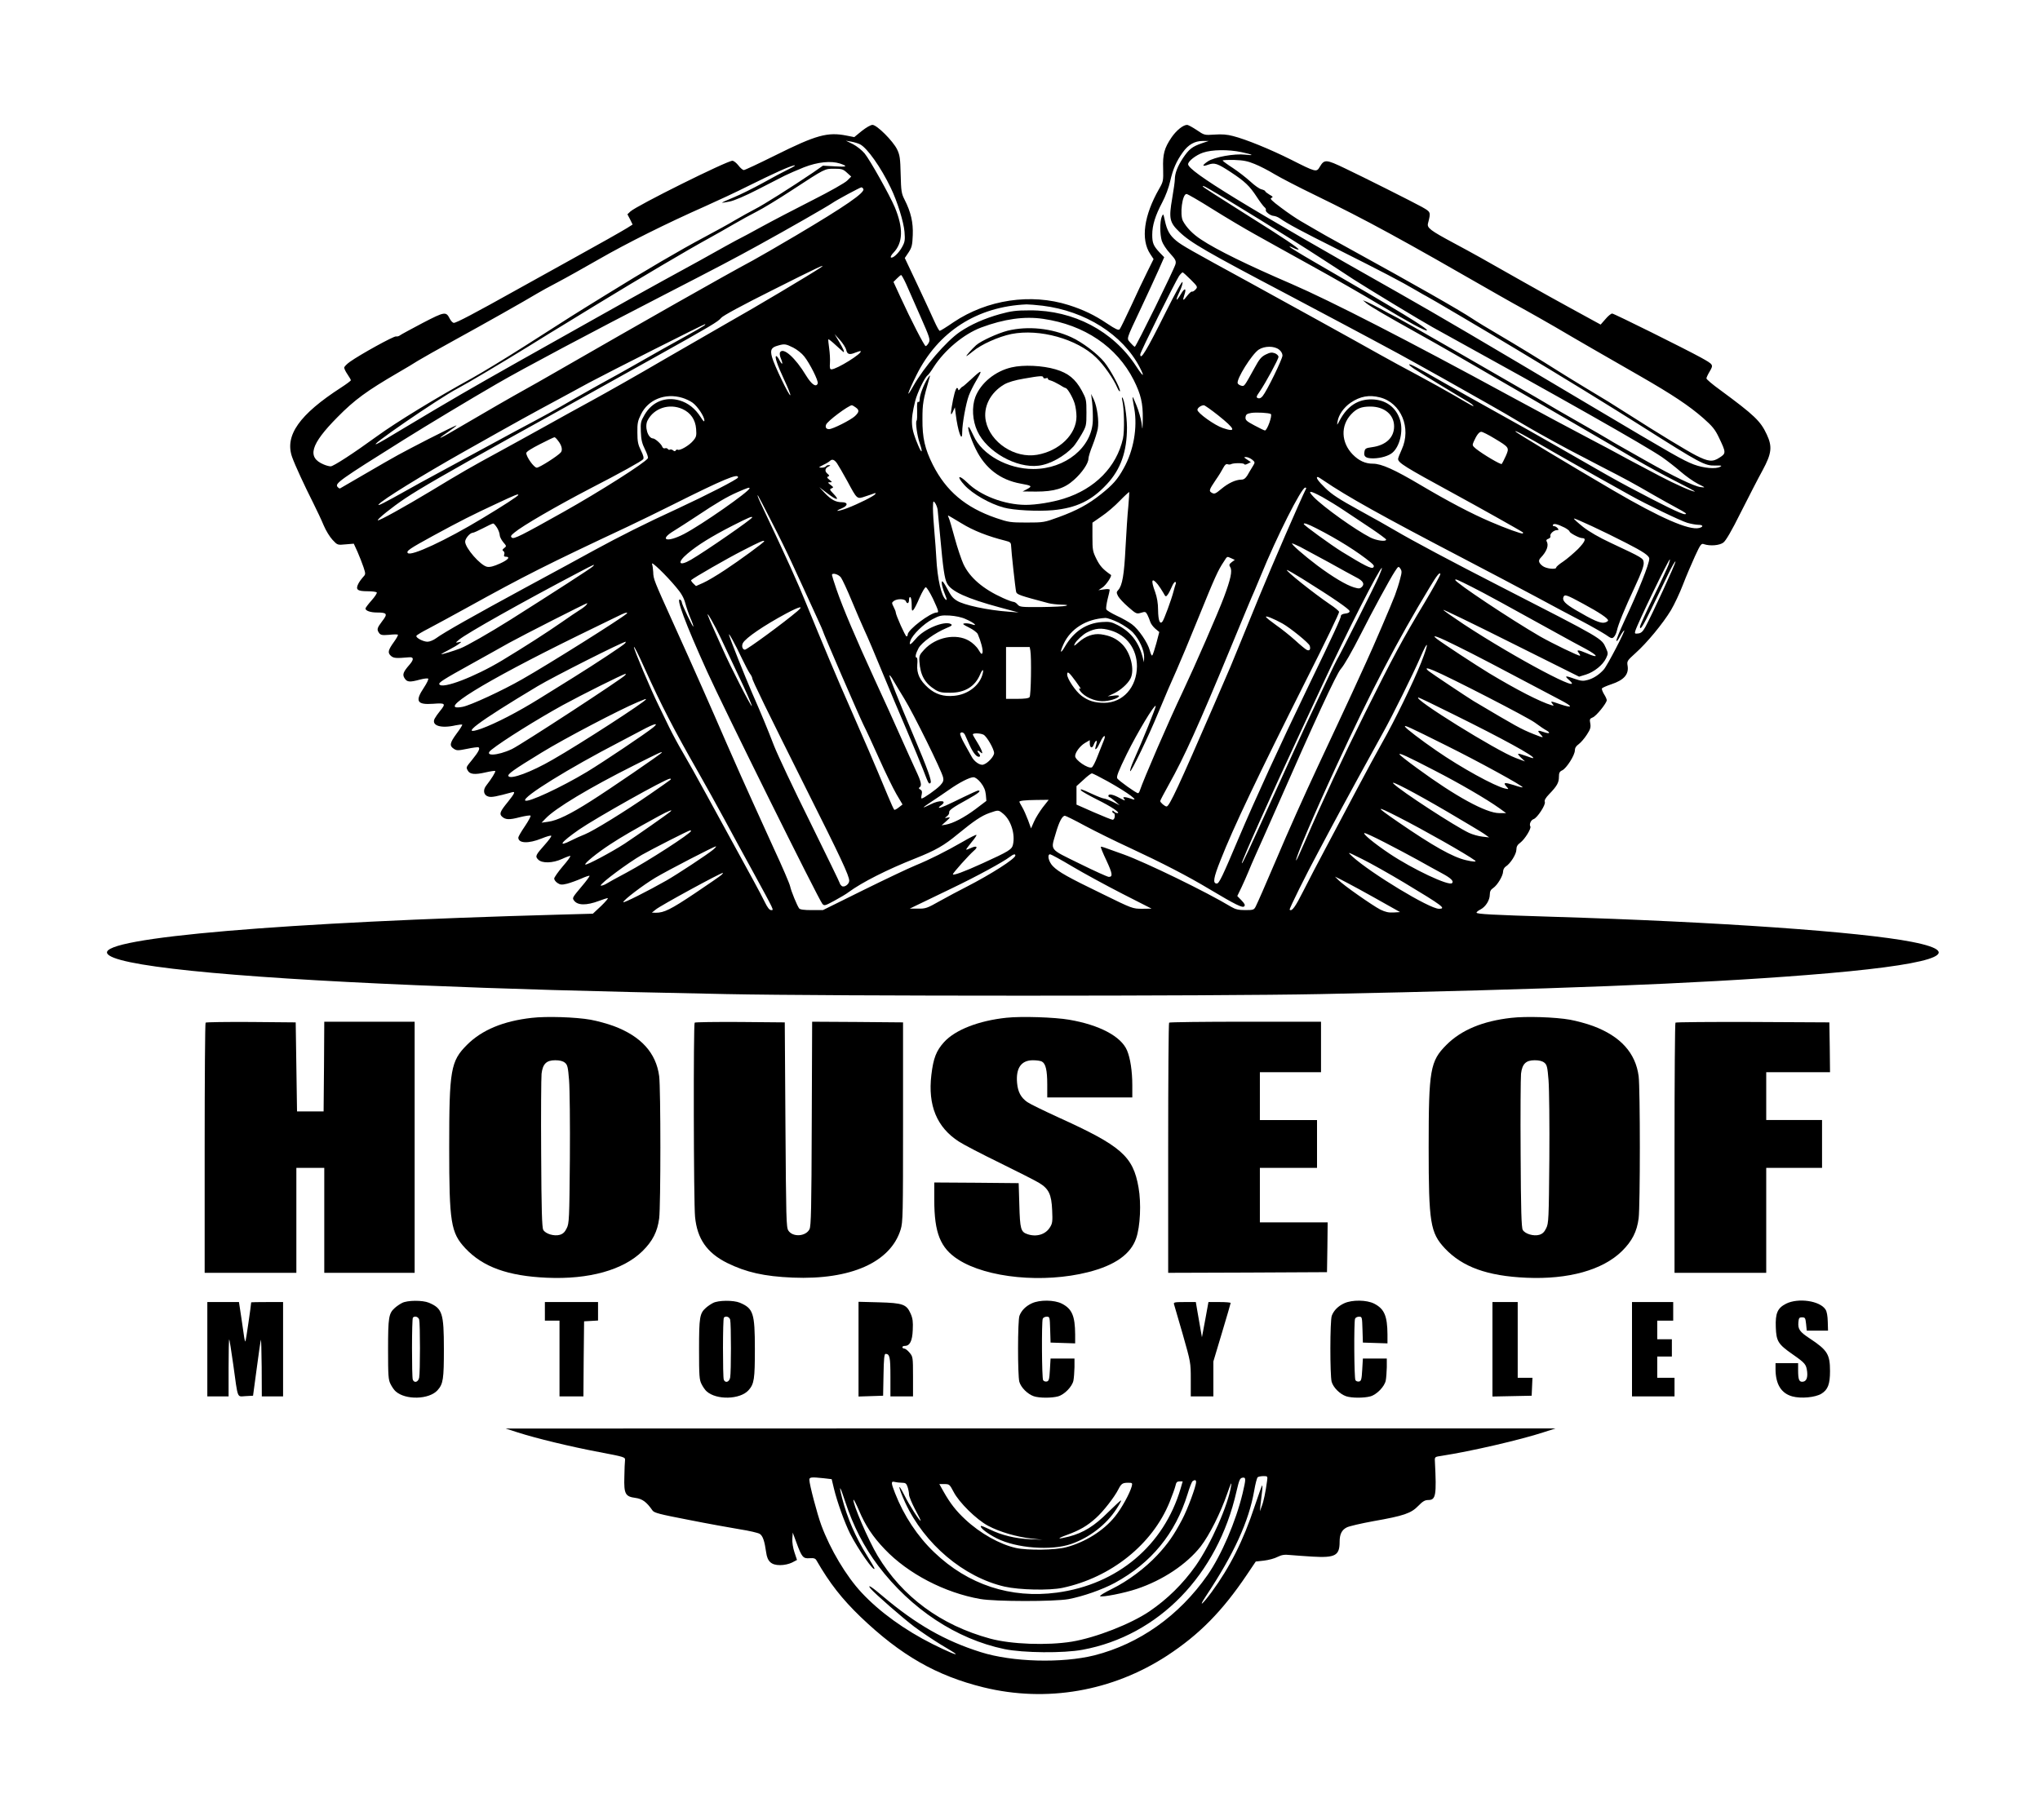 <?xml version="1.0" encoding="UTF-8" standalone="no"?>
<!DOCTYPE svg PUBLIC "-//W3C//DTD SVG 20010904//EN" "http://www.w3.org/TR/2001/REC-SVG-20010904/DTD/svg10.dtd">
<svg version="1.0" xmlns="http://www.w3.org/2000/svg" width="1535pt" height="1370pt" viewBox="0 0 1535 1370" preserveAspectRatio="xMidYMid meet">
<g transform="translate(0,1370) scale(0.1,-0.1)" fill="#000000" stroke="none">
<path d="M6484 12714 l-56 -46 -56 11 c-145 29 -229 6 -544 -151 -119 -59 -223 -108 -231 -108 -8 0 -27 16 -41 35 -15 19 -35 35 -45 35 -41 0 -721 -338 -768 -382 l-22 -21 20 -38 19 -39 -41 -26 c-44 -27 -210 -121 -424 -239 -71 -39 -251 -139 -400 -222 -331 -185 -461 -253 -480 -253 -8 0 -21 13 -30 30 -29 57 -37 56 -205 -31 -85 -45 -161 -86 -169 -92 -8 -7 -22 -11 -31 -9 -18 3 -268 -135 -347 -191 -24 -17 -43 -37 -43 -44 0 -8 11 -31 25 -51 14 -20 25 -40 25 -44 0 -4 -32 -28 -72 -54 -316 -204 -427 -362 -370 -524 23 -64 92 -213 161 -350 26 -52 61 -126 77 -165 16 -38 46 -87 66 -108 37 -40 38 -40 99 -34 l61 5 28 -61 c15 -34 35 -86 45 -115 17 -52 17 -54 -3 -75 -11 -12 -28 -35 -36 -51 -22 -44 -7 -56 70 -56 34 0 65 -4 69 -9 3 -6 -15 -33 -40 -61 -25 -28 -45 -55 -45 -60 0 -17 38 -30 87 -30 76 0 82 -10 39 -65 -40 -53 -42 -63 -23 -90 12 -15 23 -17 75 -13 33 4 63 4 66 1 3 -3 -10 -27 -28 -52 -46 -64 -51 -83 -25 -107 21 -18 36 -20 138 -11 35 3 36 -17 3 -55 -49 -56 -56 -76 -37 -104 18 -28 38 -30 115 -9 30 8 58 11 62 7 4 -4 -10 -34 -32 -67 -69 -103 -53 -131 70 -122 91 7 97 2 52 -53 -16 -19 -34 -45 -41 -58 -28 -53 46 -77 158 -51 24 5 46 7 49 5 2 -3 -16 -33 -42 -67 -52 -71 -56 -92 -21 -115 22 -14 30 -14 100 0 43 9 81 14 86 11 13 -8 -1 -35 -48 -93 -48 -59 -47 -56 -33 -82 15 -28 53 -32 131 -14 39 9 73 14 75 11 6 -5 -30 -62 -67 -109 -28 -35 -20 -75 18 -84 23 -6 59 1 176 33 27 8 20 -8 -31 -72 -59 -72 -66 -90 -46 -110 26 -25 55 -27 134 -6 41 10 78 16 82 12 4 -3 -15 -39 -42 -79 -28 -41 -50 -79 -50 -86 0 -44 76 -47 175 -7 39 16 71 25 73 20 2 -5 -20 -35 -48 -66 -71 -80 -75 -88 -50 -113 29 -29 109 -27 179 5 30 14 58 24 62 23 5 -2 -20 -37 -56 -78 -35 -41 -64 -83 -65 -92 0 -10 11 -25 25 -34 21 -14 32 -15 73 -5 26 7 73 24 105 38 31 14 60 24 63 21 2 -3 -25 -40 -61 -82 -67 -80 -70 -84 -57 -102 26 -39 93 -41 191 -4 28 11 57 20 64 20 6 0 -16 -26 -50 -59 l-62 -58 -253 -7 c-2080 -57 -3447 -173 -3402 -290 36 -93 875 -180 2324 -241 698 -29 1277 -46 2335 -67 786 -16 3685 -16 4470 0 1735 35 2830 78 3655 143 950 74 1236 164 796 250 -388 76 -1458 151 -2706 189 -452 14 -570 20 -570 31 0 5 14 16 30 24 39 20 70 70 70 112 0 24 7 37 25 49 32 21 75 93 75 125 0 13 9 30 20 37 35 22 80 93 80 127 0 23 8 37 30 53 34 26 84 107 75 122 -10 16 4 48 25 55 27 9 92 108 84 129 -5 12 5 30 33 59 59 61 73 87 73 129 0 31 5 41 25 50 32 15 95 114 95 150 0 18 9 33 29 47 16 12 43 43 61 71 27 41 31 56 26 85 -6 31 -4 36 18 45 26 9 106 108 106 130 0 7 -9 28 -21 46 -11 19 -18 38 -15 43 4 5 35 19 71 31 94 31 132 74 122 138 -6 36 -4 39 60 97 85 76 205 221 266 322 26 44 67 131 91 194 24 63 65 158 90 213 42 91 48 98 68 90 45 -15 115 -10 145 12 19 14 61 85 133 230 58 115 131 257 163 315 68 126 74 177 31 269 -47 101 -92 144 -351 335 -57 41 -103 80 -103 87 0 6 11 30 25 53 29 50 28 51 -65 103 -118 65 -655 332 -669 332 -9 0 -32 -19 -51 -42 l-36 -41 -55 30 c-30 16 -110 60 -179 98 -69 37 -224 124 -345 192 -322 183 -376 213 -525 293 -179 96 -204 115 -195 149 22 86 22 85 -47 124 -63 35 -439 224 -578 290 -142 68 -155 69 -189 12 -25 -43 -28 -42 -218 54 -156 78 -337 152 -435 177 -44 12 -86 15 -139 11 -76 -5 -77 -5 -134 34 -32 21 -64 39 -73 39 -29 0 -80 -41 -116 -93 -55 -81 -68 -127 -64 -237 2 -91 1 -97 -30 -151 -115 -201 -140 -381 -67 -491 l25 -38 -48 -97 c-27 -54 -82 -170 -122 -258 -41 -88 -79 -166 -85 -173 -9 -10 -29 -1 -95 43 -95 64 -179 104 -289 139 -285 90 -612 41 -866 -129 -52 -36 -99 -65 -104 -65 -5 0 -23 33 -41 73 -17 39 -75 163 -127 274 l-95 201 29 43 c24 37 28 54 31 129 4 95 -14 174 -62 268 -23 45 -26 64 -29 189 -3 122 -6 145 -27 189 -31 63 -152 184 -185 184 -14 0 -48 -20 -81 -46z m-13 -100 c54 -27 158 -174 232 -329 49 -101 97 -256 103 -330 5 -61 3 -76 -18 -114 -25 -46 -72 -90 -85 -78 -3 4 5 20 20 35 72 75 75 185 10 342 -39 92 -185 353 -227 405 -20 24 -59 55 -88 70 l-53 26 40 -7 c22 -4 52 -13 66 -20z m2573 8 c-74 -26 -97 -44 -143 -112 -41 -63 -61 -114 -61 -161 0 -15 -9 -79 -20 -143 -26 -150 -20 -180 54 -251 85 -82 205 -151 811 -470 165 -87 347 -184 405 -215 58 -31 159 -85 225 -120 66 -35 161 -86 210 -113 50 -27 115 -63 145 -80 61 -33 283 -158 516 -290 83 -47 198 -113 255 -148 95 -56 176 -102 359 -201 36 -19 151 -79 255 -133 181 -93 222 -115 395 -215 41 -24 116 -65 165 -92 71 -38 84 -48 62 -48 -25 0 -156 64 -422 205 -101 54 -183 100 -530 300 -132 76 -343 195 -470 265 -126 70 -304 170 -395 222 -193 111 -250 141 -257 135 -2 -3 15 -18 39 -34 39 -26 361 -222 409 -249 12 -7 26 -17 32 -24 16 -17 -5 -6 -141 74 -59 34 -181 102 -272 151 -91 48 -219 118 -285 155 -190 107 -728 404 -985 545 -445 243 -505 277 -548 312 -50 41 -71 78 -87 153 -12 54 -12 55 -24 27 -14 -37 -14 -129 1 -180 7 -22 34 -64 61 -93 42 -46 48 -58 42 -82 -9 -37 -297 -622 -306 -622 -4 0 -19 14 -33 30 -30 36 -36 15 79 260 48 102 107 230 131 284 l44 100 -34 35 c-47 50 -56 72 -56 134 0 71 23 145 75 243 25 47 50 114 60 160 20 89 46 150 96 219 41 57 89 84 149 84 l45 0 -51 -17z m297 -67 c89 -19 102 -28 28 -19 -80 9 -232 -18 -281 -51 -46 -31 -44 -42 5 -24 46 16 68 9 167 -56 108 -71 142 -104 196 -186 23 -36 50 -71 58 -78 9 -7 14 -17 11 -21 -7 -12 34 -44 59 -45 12 -1 33 -9 47 -19 57 -40 161 -96 429 -230 339 -170 488 -248 593 -310 43 -25 79 -46 81 -46 4 0 472 -276 666 -393 370 -222 708 -430 940 -577 461 -292 486 -306 569 -304 44 1 51 0 35 -9 -33 -19 -124 -11 -199 17 -83 32 -154 73 -765 436 -866 515 -1135 673 -1455 855 -1149 649 -1585 916 -1585 969 0 23 59 69 112 87 66 23 190 25 289 4z m99 -89 c36 -14 104 -49 150 -77 47 -28 182 -98 300 -155 404 -197 638 -325 1390 -757 58 -33 148 -84 200 -112 52 -29 151 -85 220 -125 69 -41 197 -115 285 -166 88 -50 248 -142 355 -204 247 -142 368 -223 475 -316 70 -62 90 -86 119 -147 54 -113 55 -119 5 -151 -52 -35 -85 -31 -179 17 -65 33 -292 171 -490 298 -149 95 -188 119 -340 210 -74 45 -166 101 -205 126 -126 80 -317 197 -455 278 -74 43 -161 96 -192 117 -96 64 -431 255 -933 531 -121 66 -238 132 -260 146 -22 13 -66 39 -98 57 -31 18 -98 63 -148 101 -70 52 -86 69 -73 73 15 6 13 10 -14 25 -18 11 -32 22 -32 26 0 4 -13 10 -28 14 -15 3 -53 30 -84 59 -32 29 -91 75 -132 102 -42 27 -76 52 -76 56 0 3 39 5 88 4 68 -2 101 -9 152 -30z m-3119 3 c62 -21 52 -27 -39 -21 l-90 5 -73 -51 c-164 -111 -376 -245 -440 -277 -37 -19 -103 -56 -146 -81 -43 -26 -148 -84 -233 -129 -179 -95 -444 -250 -744 -436 -230 -142 -256 -158 -616 -389 -135 -86 -309 -192 -388 -236 -280 -154 -570 -332 -715 -437 -176 -128 -328 -227 -349 -227 -10 0 -34 6 -52 14 -128 53 -100 151 103 356 130 132 221 198 456 335 55 32 123 72 150 90 28 17 151 87 275 155 219 120 529 295 620 350 25 15 95 54 155 85 61 32 200 110 310 173 210 121 515 273 800 399 94 42 240 110 325 153 194 96 306 147 345 155 17 3 0 -9 -40 -28 -38 -19 -126 -65 -195 -104 -69 -38 -167 -87 -218 -108 -51 -21 -91 -39 -90 -41 2 -1 28 3 58 9 32 6 119 43 210 90 85 44 178 91 205 105 28 14 93 42 145 63 103 40 203 50 271 28z m51 -68 l33 -30 -30 -30 c-16 -17 -133 -83 -260 -147 -126 -64 -299 -154 -383 -200 -84 -46 -154 -84 -156 -84 -2 0 -55 -29 -117 -63 -175 -98 -196 -110 -469 -259 -140 -77 -361 -200 -490 -273 -129 -73 -401 -226 -605 -340 -356 -201 -493 -280 -860 -500 -93 -57 -181 -108 -195 -114 -108 -51 461 341 603 415 69 36 336 195 537 319 96 60 213 132 260 160 47 29 157 96 245 150 329 201 698 419 850 502 50 27 133 75 185 105 53 31 132 74 175 96 44 22 161 93 260 158 257 168 250 164 322 164 55 0 67 -3 95 -29z m2720 -120 c136 -77 606 -367 849 -525 74 -48 184 -119 244 -159 117 -75 503 -309 595 -360 980 -540 1589 -885 1725 -977 39 -27 102 -76 140 -109 39 -34 97 -75 130 -92 60 -30 60 -30 20 -25 -50 7 -202 80 -410 198 -88 50 -180 102 -205 116 -25 14 -61 35 -80 47 -19 12 -120 70 -225 130 -104 59 -206 118 -225 130 -19 12 -141 83 -270 157 -129 74 -323 186 -430 248 -220 127 -472 270 -477 270 -1 0 -38 19 -80 43 -43 23 -91 48 -108 55 l-30 12 27 -23 c30 -24 137 -87 388 -227 166 -92 382 -217 680 -390 102 -59 327 -190 500 -290 173 -101 380 -221 460 -269 80 -47 214 -120 299 -163 85 -43 150 -78 144 -78 -22 0 -144 54 -266 118 -227 120 -291 154 -332 177 -22 12 -94 51 -160 85 -189 99 -391 208 -635 340 -768 418 -1347 715 -1640 842 -332 143 -565 257 -682 335 -63 41 -110 90 -137 140 -25 48 -5 203 27 203 8 0 96 -51 196 -114 99 -62 242 -147 316 -188 74 -42 268 -149 430 -239 162 -89 391 -221 508 -291 219 -132 350 -203 359 -195 12 12 -210 147 -850 517 -97 56 -180 107 -183 112 -4 5 8 2 26 -7 17 -9 36 -15 41 -13 11 4 -121 93 -366 246 -241 152 -355 225 -355 229 0 6 10 3 42 -16z m-2596 -3 c16 -26 -135 -130 -506 -350 -135 -80 -281 -164 -325 -188 -224 -120 -819 -458 -1495 -847 -85 -49 -182 -104 -215 -122 -87 -48 -320 -182 -481 -277 -165 -98 -208 -117 -107 -48 39 27 70 50 68 52 -2 2 -97 -44 -212 -103 -228 -118 -220 -113 -478 -263 -99 -58 -183 -106 -186 -108 -4 -2 -12 3 -19 11 -22 26 13 51 495 353 182 114 503 307 705 424 189 110 725 395 1252 666 419 216 524 271 713 375 231 127 517 291 558 319 31 22 209 118 219 118 4 0 10 -5 14 -12z m-321 -592 c-75 -50 -500 -304 -700 -416 -55 -31 -266 -153 -470 -271 -203 -119 -451 -259 -550 -313 -99 -54 -259 -142 -355 -196 -96 -54 -254 -140 -350 -193 -201 -109 -281 -155 -510 -294 -191 -115 -390 -226 -397 -219 -7 7 110 101 206 165 109 73 319 194 786 454 204 113 460 255 570 317 110 62 342 191 515 287 437 244 482 271 507 301 13 16 161 96 385 208 334 168 415 207 363 170z m2785 -91 c53 -53 53 -55 36 -74 -10 -11 -22 -18 -27 -16 -4 3 -20 -11 -35 -30 -31 -42 -38 -41 -23 3 19 54 4 59 -25 9 -38 -63 -44 -54 -11 16 15 31 25 64 23 74 -3 11 -53 -80 -125 -224 -147 -295 -193 -371 -193 -320 0 17 265 550 292 590 11 15 23 27 27 27 3 0 31 -25 61 -55z m-2142 -32 c17 -38 65 -147 107 -243 72 -163 76 -177 63 -200 -7 -14 -18 -25 -23 -25 -9 0 -110 195 -191 372 l-51 111 26 26 c14 14 28 26 32 26 3 0 20 -30 37 -67z m1027 -164 c322 -40 602 -217 730 -462 42 -81 28 -77 -27 8 -173 264 -469 420 -798 419 -105 0 -141 -5 -225 -28 -118 -33 -219 -78 -302 -134 -103 -70 -272 -267 -351 -408 -59 -106 -44 -55 23 81 163 329 457 518 830 534 17 0 71 -4 120 -10z m5 -99 c310 -45 554 -210 681 -461 54 -108 69 -174 68 -289 -2 -92 -2 -93 -9 -35 -5 33 -22 94 -39 135 -35 86 -36 84 -16 -25 25 -143 -5 -317 -80 -450 -46 -84 -82 -124 -171 -195 -95 -76 -183 -123 -317 -172 -109 -40 -115 -41 -242 -41 -122 0 -136 2 -230 34 -230 79 -376 203 -476 401 -60 120 -79 202 -78 343 0 117 4 142 54 315 6 20 2 18 -16 -10 -29 -46 -59 -124 -59 -156 0 -15 -4 -23 -11 -19 -7 5 -10 -16 -8 -64 1 -39 0 -74 -4 -77 -10 -10 4 -115 24 -172 24 -69 16 -81 -11 -17 -57 133 -61 184 -24 335 15 62 73 182 94 195 6 4 27 32 46 63 83 128 225 247 357 297 172 64 325 86 467 65z m-2555 -53 c-11 -8 -67 -40 -125 -72 -140 -77 -227 -126 -395 -222 -77 -44 -174 -98 -215 -120 -42 -23 -150 -83 -240 -135 -166 -96 -208 -119 -445 -245 -71 -39 -211 -114 -310 -168 -99 -54 -232 -126 -295 -160 -63 -34 -153 -83 -200 -110 -182 -102 -235 -129 -220 -111 27 34 322 216 635 393 452 255 488 274 740 410 72 39 166 90 210 114 136 73 859 438 870 439 5 0 1 -6 -10 -13z m1072 -179 c7 -35 24 -41 69 -22 20 8 38 13 40 11 16 -15 -180 -137 -220 -137 -11 0 -14 11 -11 48 2 26 -1 76 -6 111 -5 35 -8 65 -6 67 2 3 28 -18 58 -46 30 -27 55 -50 56 -50 9 0 -1 23 -32 76 l-35 59 41 -45 c22 -25 42 -57 46 -72z m-399 16 c28 -14 66 -44 83 -66 43 -54 109 -186 102 -204 -12 -32 -46 -8 -88 60 -80 133 -171 214 -195 175 -5 -7 -3 -28 6 -48 18 -44 11 -53 -11 -12 -8 17 -20 31 -24 31 -15 0 8 -68 60 -179 27 -58 48 -110 46 -115 -6 -15 -123 229 -138 286 -15 55 -6 73 45 87 48 14 58 13 114 -15z m3656 -15 c16 -12 26 -30 26 -45 0 -26 -117 -266 -149 -305 -12 -15 -24 -20 -35 -16 -15 6 -14 12 12 49 46 67 142 245 142 262 0 9 -12 21 -27 27 -22 8 -36 7 -68 -9 -33 -16 -49 -34 -85 -101 -79 -143 -77 -140 -100 -134 -12 3 -24 11 -27 18 -11 31 107 220 159 254 44 28 116 28 152 0z m-4491 -363 c25 -7 60 -24 77 -36 38 -27 90 -105 90 -134 0 -14 -8 -7 -28 25 -41 64 -94 106 -158 125 -107 31 -207 -10 -264 -108 -28 -48 -31 -59 -28 -128 2 -58 9 -88 31 -132 16 -32 26 -62 22 -67 -19 -33 -366 -253 -635 -404 -320 -180 -374 -206 -388 -194 -12 9 -9 16 18 38 60 51 318 200 565 329 237 122 391 208 404 223 7 9 3 28 -16 66 -22 44 -27 68 -27 135 -1 69 3 89 27 137 54 112 183 163 310 125z m5250 3 c159 -40 239 -230 164 -393 -15 -32 -27 -64 -27 -70 0 -29 50 -60 410 -256 195 -106 517 -287 529 -297 2 -1 2 -5 -1 -8 -5 -6 -130 39 -243 88 -145 62 -323 156 -527 277 -194 115 -293 160 -357 160 -58 0 -106 22 -153 70 -87 90 -92 217 -10 303 41 43 75 57 143 57 106 0 179 -61 179 -149 0 -85 -62 -143 -168 -157 -44 -6 -51 -10 -55 -33 -8 -38 9 -51 67 -51 57 1 118 19 146 45 53 48 79 159 56 240 -29 99 -109 158 -216 159 -102 1 -180 -50 -236 -152 -25 -47 -25 -47 -19 -12 8 48 46 103 98 139 71 48 139 61 220 40z m-3945 -75 c29 -20 28 -35 -5 -66 -31 -29 -167 -98 -195 -98 -21 0 -30 13 -22 34 10 27 166 143 194 146 3 0 16 -7 28 -16z m2728 -60 c129 -103 140 -131 36 -96 -63 21 -192 114 -192 137 0 15 27 34 48 35 7 0 55 -34 108 -76z m-4030 47 c61 -28 97 -80 102 -150 4 -51 1 -61 -23 -89 -29 -35 -100 -76 -115 -67 -5 3 -12 1 -15 -5 -5 -8 -11 -8 -20 0 -8 7 -19 9 -24 6 -5 -4 -13 -1 -16 5 -4 5 -13 8 -21 5 -9 -3 -17 2 -21 12 -7 20 -53 61 -69 62 -39 1 -66 89 -41 136 48 93 164 130 263 85z m4426 -37 c14 -9 -27 -124 -44 -124 -5 0 -40 17 -79 38 -60 32 -69 40 -67 62 3 21 10 26 43 32 40 6 132 1 147 -8z m2123 -284 c83 -47 233 -133 335 -190 101 -57 211 -118 245 -137 121 -68 380 -193 431 -208 28 -8 66 -15 83 -15 37 0 41 -15 6 -24 -76 -19 -293 76 -645 282 -343 201 -730 434 -737 444 -7 13 58 -22 282 -152z m-440 100 c113 -68 113 -69 85 -133 -13 -29 -27 -55 -30 -59 -6 -8 -143 73 -195 115 -27 23 -28 26 -16 53 22 50 41 74 57 74 9 0 53 -22 99 -50z m-7046 -17 c28 -35 36 -70 21 -88 -23 -27 -161 -115 -181 -115 -21 0 -79 81 -79 110 0 10 38 34 103 67 56 29 105 52 109 52 4 1 16 -11 27 -26z m5222 -142 c22 -18 23 -22 10 -43 -8 -13 -20 -32 -26 -43 -28 -52 -41 -65 -65 -65 -44 -1 -97 -26 -149 -69 -44 -37 -53 -41 -71 -31 -26 14 -23 22 28 98 22 31 47 72 56 90 12 23 22 32 33 28 8 -3 19 -3 25 0 16 10 97 11 101 0 2 -5 13 -3 26 4 l23 12 -28 19 c-26 17 -27 19 -8 19 12 0 32 -9 45 -19z m-3123 -28 c11 -16 45 -75 77 -133 76 -141 72 -138 137 -116 29 9 59 20 67 23 9 4 11 1 7 -6 -10 -15 -128 -74 -212 -106 -70 -26 -103 -27 -40 -1 48 20 48 46 1 46 -47 0 -81 19 -130 70 l-40 43 63 -48 c69 -53 94 -54 43 -1 -29 30 -30 34 -14 40 16 7 16 9 -7 26 -23 18 -23 20 -5 20 19 0 18 2 -4 19 -18 14 -21 20 -10 24 11 5 11 8 -3 20 -24 19 -22 42 5 55 17 8 18 11 5 11 -9 1 -20 -3 -23 -9 -3 -5 -18 -10 -33 -10 -25 1 -24 2 13 21 22 10 44 24 49 29 17 17 34 11 54 -17z m-745 -107 c-2 -13 -232 -131 -458 -236 -240 -110 -434 -208 -623 -311 -81 -45 -313 -171 -517 -281 -387 -210 -616 -339 -674 -382 -19 -14 -48 -26 -64 -26 -33 0 -89 30 -84 44 2 6 44 31 93 56 49 26 179 96 289 157 434 240 596 322 1210 610 88 42 237 114 330 161 389 195 504 243 498 208z m4410 -25 c170 -116 440 -267 1042 -581 193 -101 442 -232 555 -293 113 -61 266 -143 340 -181 74 -39 156 -86 182 -103 41 -29 48 -31 61 -18 9 8 19 29 23 47 10 48 57 163 136 332 49 105 68 157 66 180 -3 35 -3 35 -248 150 -86 40 -162 84 -208 120 -40 32 -71 60 -69 63 6 5 227 -98 392 -183 131 -67 175 -97 175 -119 0 -40 -83 -247 -187 -468 -35 -76 -63 -143 -60 -150 2 -7 13 7 25 30 12 23 27 45 33 48 16 11 -127 -266 -154 -295 -34 -38 -78 -67 -121 -78 -32 -9 -49 -8 -95 8 -72 26 -82 25 -47 -6 146 -128 -397 159 -791 418 -84 56 -153 104 -153 108 0 4 230 -107 511 -248 l511 -255 52 16 c62 20 127 72 151 123 16 34 16 38 -1 76 -34 75 -15 64 -799 466 -365 187 -654 341 -790 421 -44 26 -165 95 -270 152 -149 82 -203 117 -252 165 -56 54 -76 84 -57 84 3 0 24 -13 47 -29z m-4323 -56 c0 -23 -360 -275 -493 -344 -130 -68 -193 -46 -74 25 34 21 107 68 163 105 159 106 234 150 314 185 76 33 90 38 90 29z m4188 -2 c-42 -83 -253 -570 -353 -813 -37 -91 -99 -241 -137 -335 -38 -93 -73 -179 -78 -190 -5 -11 -60 -139 -123 -285 -268 -618 -338 -770 -359 -770 -13 0 -48 30 -48 41 0 5 30 61 66 126 112 199 226 451 458 1013 86 208 169 409 186 445 5 11 25 61 46 110 120 295 307 665 335 665 6 0 9 -3 7 -7z m-1338 -134 c-6 -57 -15 -196 -21 -309 -10 -205 -24 -287 -55 -321 -14 -15 -14 -20 -1 -46 8 -15 43 -53 77 -82 59 -52 63 -53 96 -43 32 10 35 8 48 -16 7 -15 17 -38 21 -52 4 -14 21 -37 37 -51 l31 -26 -22 -84 c-13 -46 -26 -88 -31 -92 -4 -5 -12 12 -18 36 -15 59 -85 162 -136 199 -23 17 -74 46 -114 64 -40 19 -75 40 -78 48 -3 8 2 42 10 76 9 34 16 66 16 71 0 5 -19 7 -42 3 l-43 -6 30 20 c27 17 74 88 64 95 -59 41 -82 66 -108 118 -29 58 -31 70 -31 169 l0 106 69 48 c39 26 100 78 137 117 37 38 69 67 71 66 1 -2 -2 -50 -7 -108z m1460 70 c41 -23 115 -68 165 -102 49 -33 141 -94 203 -135 61 -41 112 -79 112 -83 0 -18 -72 -8 -118 15 -114 58 -353 229 -427 305 -50 52 -31 52 65 0z m-6050 16 c0 -8 -114 -82 -272 -177 -275 -166 -534 -286 -559 -261 -15 15 12 33 191 131 204 111 295 157 480 243 143 67 160 73 160 64z m1905 -200 c54 -104 121 -241 150 -305 29 -63 66 -144 83 -180 102 -222 152 -331 152 -335 0 -11 273 -641 306 -708 20 -39 74 -156 120 -259 46 -103 104 -222 129 -265 l46 -78 -28 -22 c-15 -12 -30 -20 -34 -18 -4 3 -26 51 -49 107 -100 241 -189 447 -282 658 -83 186 -214 498 -333 790 -59 147 -150 348 -316 699 -45 94 -56 122 -45 110 2 -2 48 -89 101 -194z m1250 91 c2 -17 11 -112 20 -211 21 -233 32 -310 51 -346 31 -60 150 -114 394 -180 l145 -39 -75 6 c-157 11 -339 50 -390 83 -32 20 -43 34 -77 98 -15 28 -30 50 -34 47 -9 -5 4 -57 25 -107 10 -23 12 -36 5 -32 -35 22 -66 158 -74 320 -2 39 -8 124 -14 190 -6 66 -11 147 -11 180 1 55 2 58 15 41 8 -11 17 -33 20 -50z m180 -105 c89 -55 199 -98 331 -131 36 -9 41 -14 42 -38 1 -40 32 -323 38 -347 5 -20 29 -28 244 -85 19 -5 62 -10 95 -11 45 -1 54 -3 35 -9 -14 -4 -97 -8 -185 -9 -149 -1 -162 0 -178 19 -9 11 -23 20 -31 20 -8 0 -44 13 -79 29 -149 67 -250 153 -298 256 -15 33 -45 121 -65 195 -20 74 -40 143 -45 152 -5 10 -7 18 -5 18 3 0 48 -27 101 -59z m-1575 45 c0 -12 -354 -257 -461 -319 -91 -53 -108 -23 -26 46 75 64 182 130 336 209 126 64 151 74 151 64z m-1920 -78 c11 -18 20 -43 20 -55 0 -12 12 -36 26 -53 26 -30 26 -31 8 -45 -15 -11 -16 -17 -6 -23 7 -5 10 -16 6 -25 -4 -11 -1 -17 9 -17 40 0 22 -23 -40 -51 -48 -22 -77 -29 -98 -25 -50 10 -165 142 -165 189 0 24 37 67 57 67 7 0 42 16 79 35 36 19 70 35 75 35 5 0 18 -15 29 -32z m6164 -4 c163 -83 314 -178 411 -258 23 -19 27 -27 18 -37 -13 -13 -68 15 -237 119 -82 51 -286 199 -286 208 0 11 29 1 94 -32z m1869 5 c20 -11 37 -24 37 -29 0 -11 73 -50 94 -50 34 0 25 -25 -30 -82 -33 -32 -83 -75 -111 -94 -29 -19 -53 -39 -53 -45 0 -18 -77 -10 -104 12 -29 23 -33 41 -13 61 46 48 63 94 44 125 -4 7 1 14 14 18 11 4 18 13 15 20 -6 16 25 45 49 45 14 0 15 3 5 15 -7 8 -19 15 -27 15 -8 0 -11 5 -8 10 8 12 33 6 88 -21z m-6023 -103 c0 -8 -187 -145 -295 -216 -60 -40 -134 -84 -164 -97 l-54 -24 -21 20 c-11 11 -18 22 -15 25 19 18 271 163 387 222 132 68 162 81 162 70z m4033 -42 c29 -15 125 -67 215 -116 89 -50 181 -100 204 -112 54 -27 68 -50 46 -73 -15 -14 -22 -15 -60 -4 -59 18 -158 77 -275 164 -101 76 -204 166 -190 167 4 0 31 -12 60 -26z m-518 -86 l26 -12 -23 -17 c-20 -16 -21 -21 -11 -38 17 -27 3 -91 -48 -227 -45 -120 -220 -521 -309 -709 -108 -227 -295 -660 -324 -747 -3 -10 -9 -18 -13 -18 -14 0 -145 94 -156 111 -8 13 8 54 72 185 80 161 206 372 217 361 5 -5 -99 -262 -166 -411 -17 -38 -29 -74 -26 -80 5 -14 140 266 211 439 65 155 93 221 139 323 25 56 100 235 165 396 123 303 146 354 189 418 28 44 23 41 57 26z m3291 -46 c-8 -22 -59 -133 -115 -247 -56 -114 -101 -214 -101 -222 0 -32 23 5 86 135 37 75 91 189 122 252 30 63 57 110 59 104 4 -11 -176 -400 -227 -494 -19 -34 -32 -46 -54 -48 -25 -3 -27 -1 -21 20 17 56 250 538 260 538 2 0 -2 -17 -9 -38z m-7469 -171 c38 -44 58 -79 69 -119 8 -31 26 -83 40 -116 14 -32 23 -60 21 -62 -5 -5 -87 168 -87 183 0 7 -5 15 -11 19 -37 23 37 -177 202 -541 120 -266 840 -1718 867 -1748 14 -16 19 -15 91 24 42 23 90 51 106 64 102 75 292 171 502 254 153 61 215 96 321 184 121 99 177 137 237 158 69 24 67 24 105 -7 57 -48 90 -153 72 -231 -8 -37 -32 -51 -227 -140 -142 -65 -225 -95 -225 -83 0 10 121 145 158 177 35 29 21 41 -23 20 -19 -9 -35 -14 -35 -11 0 4 19 28 41 56 23 27 39 51 36 54 -3 3 -49 -20 -102 -51 -127 -73 -248 -134 -360 -180 -49 -20 -226 -104 -392 -186 l-301 -149 -85 0 c-56 0 -88 4 -94 13 -15 20 -60 129 -68 167 -4 19 -59 148 -123 285 -63 138 -134 294 -158 348 -24 53 -65 143 -90 200 -25 56 -74 167 -109 247 -113 261 -245 560 -390 880 -158 350 -158 349 -160 405 -1 22 -5 49 -9 61 -7 24 106 -85 181 -175z m-627 155 c-14 -14 -296 -196 -620 -401 -156 -98 -329 -197 -376 -215 -48 -19 -144 -48 -144 -44 0 2 26 17 58 33 31 16 66 37 77 46 20 16 20 16 -5 11 -24 -5 -24 -4 5 20 60 49 472 281 900 506 118 62 127 66 105 44z m6075 -94 c-8 -33 -26 -88 -39 -123 -22 -59 -164 -391 -217 -505 -73 -161 -145 -317 -207 -449 -38 -82 -107 -229 -152 -325 -103 -220 -230 -503 -321 -719 -84 -197 -132 -306 -150 -343 -13 -26 -18 -28 -79 -28 -51 0 -74 6 -105 24 -187 113 -644 335 -810 395 -160 58 -168 61 -172 57 -2 -2 16 -48 42 -102 46 -99 50 -124 18 -124 -9 0 -109 45 -220 100 -232 114 -217 96 -179 228 25 87 49 132 69 132 6 0 75 -34 152 -76 77 -41 228 -116 335 -165 241 -112 437 -213 600 -311 196 -117 249 -143 262 -130 9 9 4 20 -20 45 l-32 33 31 64 c17 36 40 88 51 115 11 28 37 88 58 135 22 47 88 198 149 335 290 661 457 1023 490 1060 26 30 80 124 152 265 82 163 219 415 254 468 27 41 28 42 42 22 12 -17 12 -28 -2 -78z m-160 19 c-24 -57 -299 -604 -315 -626 -7 -10 -124 -256 -238 -500 -33 -71 -139 -303 -235 -515 -210 -461 -238 -522 -243 -517 -6 6 225 523 416 932 54 116 139 298 188 405 177 383 438 896 450 885 2 -2 -8 -30 -23 -64z m-574 -18 c234 -146 354 -229 354 -243 0 -10 -12 -16 -32 -18 -19 -2 -33 -9 -33 -16 0 -18 -54 -136 -250 -541 -207 -429 -394 -837 -520 -1134 -122 -289 -147 -341 -164 -341 -32 0 -26 41 28 176 95 243 283 637 648 1363 137 271 247 499 244 506 -3 8 -33 33 -68 56 -121 82 -342 258 -324 259 5 0 57 -30 117 -67z m917 -181 c-162 -269 -235 -404 -446 -827 -169 -339 -320 -662 -452 -967 -35 -81 -65 -146 -67 -144 -10 9 135 349 306 718 258 558 457 939 699 1338 54 90 75 116 80 100 2 -6 -52 -104 -120 -218z m-4390 191 c11 -16 47 -93 80 -173 33 -80 77 -181 97 -225 21 -44 80 -183 132 -310 52 -126 135 -324 185 -439 49 -115 105 -250 124 -299 41 -107 43 -112 56 -99 11 11 -21 102 -127 352 -116 274 -187 452 -182 457 3 2 16 -15 29 -39 14 -24 51 -86 83 -138 68 -110 282 -544 291 -590 6 -25 1 -37 -22 -62 -27 -29 -125 -98 -139 -98 -4 0 -4 13 0 29 5 22 2 32 -11 39 -11 6 -13 11 -5 16 19 12 13 41 -28 128 -22 47 -74 163 -117 259 -42 96 -130 289 -195 430 -139 303 -238 536 -285 673 -19 55 -34 104 -34 108 0 20 50 6 68 -19z m4744 -69 c94 -47 264 -140 683 -372 44 -25 123 -67 175 -95 100 -54 103 -76 5 -32 -60 26 -77 26 -55 0 7 -9 11 -17 9 -20 -6 -6 -208 92 -301 145 -224 130 -638 406 -638 425 0 9 11 5 122 -51z m-2360 17 c12 -16 31 -44 41 -62 18 -33 19 -33 34 -14 8 11 21 37 30 58 8 20 20 37 25 37 6 0 8 -6 5 -14 -3 -8 -11 -34 -17 -58 -16 -62 -71 -211 -83 -226 -19 -25 -32 7 -33 86 0 52 -8 96 -22 136 -34 91 -26 113 20 57z m-1692 -107 c43 -93 46 -104 29 -104 -48 0 -219 -130 -219 -166 0 -8 -4 -14 -9 -14 -9 0 -81 162 -81 181 0 6 -7 24 -16 41 -15 30 -15 32 2 45 25 18 83 17 90 -2 10 -24 24 -17 24 11 0 14 4 23 10 19 6 -3 10 -29 10 -58 0 -44 2 -49 13 -37 8 8 29 50 47 93 19 42 39 77 46 77 7 0 31 -39 54 -86z m4892 -38 c122 -66 188 -110 188 -126 0 -5 -12 -13 -26 -16 -30 -8 -88 18 -217 94 -80 47 -103 72 -93 98 9 23 25 17 148 -50z m-7502 -11 c-7 -8 -29 -25 -49 -37 -20 -12 -80 -53 -133 -90 -115 -80 -275 -183 -452 -290 -205 -123 -448 -216 -470 -179 -8 13 28 36 243 155 91 51 218 121 281 157 105 58 579 299 588 299 3 0 -1 -7 -8 -15z m1590 -45 c-98 -84 -379 -290 -395 -290 -18 0 -27 28 -15 50 21 39 158 132 325 222 103 55 137 62 85 18z m-1285 -19 c-36 -34 -586 -380 -785 -493 -148 -85 -390 -197 -449 -208 -210 -40 151 184 864 534 171 83 321 157 335 163 31 14 47 16 35 4z m705 -176 c15 -33 76 -161 134 -284 59 -123 105 -229 103 -235 -4 -10 -165 305 -217 424 -13 30 -43 96 -66 147 -23 50 -45 102 -49 115 -7 28 56 -84 95 -167z m1847 135 c61 -26 96 -57 45 -39 -17 6 -41 9 -54 7 -19 -3 -13 -8 33 -31 31 -15 60 -37 66 -49 23 -52 41 -120 36 -139 -5 -17 -9 -15 -30 20 -14 24 -44 52 -71 68 -98 58 -251 28 -338 -67 -35 -38 -39 -46 -36 -89 7 -104 41 -164 120 -213 30 -18 51 -23 112 -22 111 0 187 47 225 138 20 47 31 41 15 -9 -27 -81 -112 -143 -210 -152 -80 -8 -140 11 -196 60 -63 56 -87 107 -82 174 3 29 1 53 -4 53 -15 0 -8 31 14 72 25 44 123 114 208 150 42 17 48 23 35 31 -48 27 -203 -37 -262 -109 -43 -51 -56 -56 -42 -15 16 44 99 126 165 160 53 28 66 31 129 28 44 -3 90 -12 122 -27z m2383 -33 c60 -34 198 -146 205 -167 9 -28 -2 -42 -23 -31 -10 5 -50 38 -88 73 -39 35 -103 86 -142 113 -39 28 -74 55 -76 62 -5 12 61 -15 124 -50z m-1233 7 c41 -21 88 -53 109 -76 48 -53 84 -133 83 -183 l-1 -40 -12 46 c-31 111 -91 186 -188 235 -45 23 -61 26 -118 22 -117 -9 -209 -70 -276 -183 -35 -61 -42 -50 -11 18 53 115 171 189 316 196 14 0 57 -15 98 -35z m-60 -59 c122 -36 198 -141 198 -270 -1 -157 -105 -274 -245 -275 -74 0 -121 15 -172 53 -45 34 -108 128 -108 160 0 29 14 18 65 -52 26 -35 42 -60 36 -56 -20 12 -11 -11 12 -33 42 -40 115 -65 171 -59 54 5 106 25 106 39 0 4 -19 6 -42 2 l-43 -5 45 21 c51 24 105 72 126 112 34 65 2 196 -63 260 -44 43 -90 64 -160 74 -57 7 -115 -14 -167 -60 -34 -31 -40 -32 -27 -8 13 23 60 67 90 82 63 32 107 36 178 15z m-2772 -216 c22 -46 48 -95 57 -108 10 -13 18 -29 18 -35 0 -16 111 -243 405 -831 261 -520 325 -656 325 -694 0 -27 -39 -54 -57 -39 -7 6 -13 14 -13 18 0 5 -101 212 -224 462 -124 249 -245 507 -271 573 -50 129 -90 227 -166 400 -55 128 -163 398 -173 435 -9 31 46 -68 99 -181z m5381 97 c128 -63 289 -147 776 -405 96 -50 95 -64 -1 -32 -73 25 -77 26 -60 4 12 -15 12 -16 -6 -11 -87 26 -262 116 -470 241 -100 61 -349 224 -394 259 -49 38 9 17 155 -56z m-6262 23 c-7 -12 -222 -154 -394 -261 -58 -36 -171 -106 -251 -156 -164 -102 -329 -187 -436 -226 -178 -63 -32 47 422 319 120 72 640 334 663 335 2 0 0 -5 -4 -11z m5990 -145 c-59 -148 -200 -439 -294 -604 -39 -69 -123 -224 -187 -345 -64 -121 -166 -314 -228 -430 -62 -115 -142 -270 -179 -343 -60 -119 -86 -155 -102 -139 -5 5 126 269 214 432 21 39 66 124 101 190 69 130 331 610 390 715 64 114 226 441 277 559 63 147 69 120 8 -35z m-5839 -54 c119 -264 214 -448 395 -765 57 -99 146 -261 200 -360 53 -99 150 -277 215 -395 167 -306 159 -290 137 -290 -12 0 -27 19 -46 58 -15 31 -55 107 -88 167 -34 61 -89 162 -123 225 -34 63 -71 131 -82 150 -11 19 -76 139 -145 265 -69 127 -151 273 -182 325 -31 52 -76 136 -100 185 -24 50 -60 124 -80 165 -59 119 -187 423 -186 440 1 10 34 -56 85 -170z m2898 143 c9 -50 5 -338 -6 -350 -6 -9 -38 -13 -93 -13 l-84 0 0 195 0 195 89 0 89 0 5 -27z m3033 -149 c121 -50 707 -352 762 -392 35 -26 75 -53 89 -60 33 -19 22 -27 -18 -13 -48 17 -55 14 -29 -14 29 -31 28 -31 -51 0 -97 39 -125 55 -452 249 -52 32 -310 204 -337 225 -30 25 -16 27 36 5z m-6081 -35 c-13 -21 -782 -523 -853 -557 -110 -52 -218 -56 -154 -5 85 68 345 230 537 336 145 79 445 229 473 236 2 1 0 -4 -3 -10z m6238 -299 c362 -179 607 -313 594 -326 -2 -2 -27 6 -56 17 -30 11 -55 18 -58 15 -2 -2 8 -16 24 -31 l28 -26 -70 26 c-141 52 -785 452 -732 455 5 0 126 -58 270 -130z m-6083 116 c0 -15 -495 -336 -702 -454 -160 -93 -315 -150 -332 -124 -9 15 34 46 250 178 171 105 587 323 724 380 62 26 60 25 60 20z m55 -211 c-52 -43 -375 -260 -499 -335 -193 -116 -446 -234 -464 -215 -24 25 329 243 713 442 44 23 118 62 165 87 95 51 132 60 85 21z m5965 -135 c246 -122 585 -308 577 -316 -2 -2 -32 5 -66 17 -70 22 -84 20 -55 -12 18 -20 18 -20 -11 -14 -79 18 -333 158 -515 284 -118 81 -234 170 -238 182 -6 14 23 1 308 -141z m-3619 79 c3 -8 19 -43 35 -78 28 -62 58 -96 76 -85 5 3 2 15 -8 25 -18 20 -6 27 14 7 25 -25 11 17 -23 72 -19 30 -35 58 -35 62 0 12 58 10 81 -2 25 -14 79 -108 79 -138 0 -25 -47 -77 -81 -87 -24 -8 -70 23 -89 62 -8 15 -32 58 -53 95 -21 37 -35 72 -32 78 9 14 26 8 36 -11z m1043 -46 c-8 -21 -29 -73 -46 -116 -16 -43 -36 -81 -43 -83 -28 -11 -125 55 -125 85 0 28 37 77 74 99 l36 21 0 -24 c0 -34 18 -41 29 -12 15 39 31 43 20 5 -11 -40 -11 -41 1 -33 5 3 18 26 29 50 11 25 25 45 31 45 6 0 4 -14 -6 -37z m-3324 -87 c0 -7 -394 -277 -535 -366 -154 -98 -252 -146 -320 -155 l-50 -7 30 31 c72 77 332 233 663 399 199 100 212 106 212 98z m5810 -133 c191 -98 395 -217 489 -284 l54 -39 -52 0 c-99 0 -331 127 -618 338 -73 53 -133 100 -133 105 0 11 59 -16 260 -120z m-2455 -84 c156 -87 254 -161 171 -129 -15 5 -34 10 -43 10 -13 0 -14 -2 -2 -17 10 -12 -2 -8 -35 10 -50 28 -86 35 -86 17 0 -5 4 -10 8 -10 4 0 23 -14 42 -30 l35 -31 -52 26 c-29 14 -59 25 -67 25 -8 0 -49 16 -90 35 -82 38 -91 40 -81 25 4 -6 57 -36 118 -67 110 -54 182 -103 155 -103 -8 0 -19 5 -26 12 -9 9 -12 9 -12 0 0 -7 4 -12 10 -12 5 0 9 -11 8 -25 -1 -14 -8 -25 -16 -25 -7 0 -72 26 -143 57 l-129 57 0 70 0 69 53 48 c28 27 57 48 62 48 6 1 60 -27 120 -60z m-955 -10 c24 -31 34 -55 38 -90 l4 -47 -83 -63 c-85 -63 -167 -106 -223 -116 l-31 -5 35 31 c33 30 33 32 10 27 -24 -5 -24 -5 -5 10 11 8 19 21 17 29 -3 16 26 37 141 100 79 44 104 65 77 65 -5 0 -53 -22 -107 -48 -126 -62 -171 -82 -186 -82 -6 0 -1 7 11 16 57 39 -4 47 -78 9 -28 -14 -50 -24 -50 -21 0 2 28 22 63 45 34 22 91 61 127 86 78 55 156 95 185 95 13 0 35 -16 55 -41z m-2335 22 c-6 -5 -75 -54 -155 -109 -191 -132 -427 -277 -490 -302 -28 -11 -73 -31 -100 -45 -110 -56 -81 -15 57 81 128 88 649 381 683 383 8 1 10 -2 5 -8z m5846 -241 c129 -76 253 -150 275 -165 l39 -28 -51 6 c-29 3 -74 16 -100 28 -103 48 -512 314 -569 371 -33 33 153 -64 406 -212z m-3045 33 c-24 -32 -54 -80 -66 -108 l-22 -50 -22 61 c-13 34 -32 78 -44 98 -12 21 -22 39 -22 41 0 8 40 13 128 14 l93 1 -45 -57z m2679 -74 c192 -98 513 -280 574 -326 15 -11 -14 -10 -69 3 -99 23 -247 106 -510 287 -176 121 -175 128 5 36z m-5480 43 c-21 -19 -256 -183 -345 -242 -97 -63 -288 -165 -296 -157 -9 8 91 89 186 151 88 58 182 112 370 215 70 38 107 52 85 33z m155 -146 c0 -18 -325 -228 -484 -313 -78 -41 -145 -79 -151 -83 -14 -10 -45 -20 -45 -15 0 18 203 169 310 231 78 44 352 184 363 184 4 0 7 -2 7 -4z m5218 -86 c75 -38 187 -98 249 -132 62 -35 144 -80 183 -101 67 -36 91 -59 76 -74 -23 -24 -298 106 -471 222 -118 79 -208 154 -187 155 7 0 75 -31 150 -70z m-5053 -56 c-43 -36 -268 -184 -350 -231 -139 -79 -325 -173 -325 -163 0 15 147 127 240 183 94 56 444 237 457 237 4 -1 -5 -12 -22 -26z m5200 -247 c291 -175 320 -197 262 -197 -71 0 -509 265 -652 394 -40 37 -40 37 75 -20 63 -31 205 -111 315 -177z m-2925 204 c0 -24 -181 -140 -368 -236 -52 -26 -141 -74 -199 -106 -97 -55 -109 -59 -166 -58 l-62 0 60 29 c33 16 148 71 255 123 188 90 388 199 439 238 26 20 41 24 41 10z m429 -83 c86 -51 255 -143 376 -205 l220 -112 -71 -1 c-71 0 -74 1 -298 111 -264 128 -331 166 -374 210 -32 33 -45 89 -20 89 6 0 82 -41 167 -92z m-2639 -62 c-8 -8 -99 -71 -202 -140 -182 -122 -232 -146 -293 -146 l-30 1 30 24 c35 29 486 275 504 275 3 0 -1 -6 -9 -14z m4795 -108 c61 -33 155 -86 210 -117 l100 -56 -49 -3 c-36 -2 -61 3 -100 22 -58 30 -279 184 -316 223 l-25 25 35 -17 c19 -10 85 -44 145 -77z"/>
<path d="M7582 11211 c-74 -19 -201 -77 -237 -109 -33 -30 -79 -82 -73 -82 3 0 25 16 48 35 63 53 193 111 290 131 212 42 495 -37 640 -179 56 -54 130 -160 157 -225 9 -20 18 -32 20 -26 6 18 -73 164 -118 219 -53 65 -167 150 -248 187 -149 68 -326 86 -479 49z"/>
<path d="M7612 10935 c-123 -28 -232 -117 -273 -223 -28 -75 -22 -177 15 -257 71 -155 294 -281 461 -260 86 10 195 71 263 145 12 14 39 54 60 90 36 63 37 68 37 165 0 95 -2 103 -34 163 -49 90 -103 134 -198 162 -98 29 -242 36 -331 15z m238 -76 c0 -6 9 -9 20 -6 11 3 18 2 15 -3 -3 -4 7 -11 21 -14 14 -4 43 -18 65 -31 21 -14 42 -25 46 -25 14 0 54 -68 69 -116 8 -26 14 -70 14 -99 0 -134 -129 -259 -296 -288 -168 -29 -352 92 -386 253 -22 106 33 215 139 277 28 16 80 32 146 43 125 22 147 23 147 9z"/>
<path d="M7307 10845 c-33 -30 -61 -55 -64 -55 -3 0 -12 -8 -19 -17 -8 -11 -13 -13 -14 -5 0 6 -4 12 -9 12 -10 0 -27 -62 -40 -145 -10 -59 -6 -68 11 -29 l13 28 6 -49 c16 -131 49 -224 49 -139 0 63 28 218 50 277 11 29 36 79 55 111 52 87 45 89 -38 11z"/>
<path d="M8218 10670 c4 -36 6 -96 5 -134 -5 -202 -206 -366 -448 -366 -192 0 -385 107 -449 249 -15 33 -31 63 -35 66 -18 11 11 -84 51 -165 71 -145 184 -232 338 -260 84 -15 89 -19 49 -41 l-34 -18 101 -1 c137 0 213 23 285 88 61 54 109 125 109 160 0 13 14 58 31 100 17 43 34 98 39 123 11 58 -4 167 -30 223 l-20 41 8 -65z"/>
<path d="M8445 10685 c14 -59 17 -229 5 -285 -48 -214 -211 -380 -445 -453 -89 -28 -208 -47 -288 -47 -160 1 -341 70 -439 168 -66 64 -83 49 -21 -19 60 -66 191 -141 295 -169 75 -21 258 -30 371 -20 176 17 290 71 405 195 105 112 152 246 152 428 -1 88 -20 211 -35 225 -4 4 -4 -6 0 -23z"/>
<path d="M4001 6039 c-214 -24 -375 -91 -487 -203 -123 -123 -134 -187 -134 -771 0 -568 12 -643 122 -761 132 -140 319 -208 613 -221 317 -14 574 58 719 200 77 76 113 147 126 247 12 98 12 972 0 1070 -23 175 -136 300 -341 377 -48 18 -126 39 -175 48 -112 20 -333 27 -443 14z m249 -337 c20 -16 24 -32 32 -133 5 -63 8 -330 6 -594 -4 -451 -5 -483 -24 -520 -14 -29 -28 -42 -52 -49 -42 -12 -107 7 -124 37 -10 17 -14 151 -16 572 -2 303 0 574 3 604 9 74 37 101 103 101 33 0 57 -6 72 -18z"/>
<path d="M7574 6040 c-210 -22 -386 -91 -470 -183 -59 -65 -81 -121 -96 -248 -27 -229 41 -394 207 -501 33 -22 170 -93 305 -159 135 -66 268 -134 297 -151 75 -45 95 -88 100 -207 4 -84 2 -100 -17 -129 -33 -54 -102 -74 -169 -51 -50 17 -56 38 -61 219 l-5 165 -317 3 -318 2 0 -132 c0 -248 46 -362 180 -448 216 -139 642 -180 977 -95 202 51 321 135 362 255 31 89 39 263 18 382 -41 236 -129 313 -603 528 -109 50 -214 101 -234 115 -48 34 -71 76 -77 144 -10 112 31 171 119 171 27 0 58 -4 68 -10 28 -15 40 -65 40 -171 l0 -99 320 0 320 0 0 92 c0 105 -15 205 -40 263 -45 105 -207 191 -435 230 -109 19 -360 27 -471 15z"/>
<path d="M11371 6039 c-214 -24 -375 -91 -487 -203 -123 -123 -134 -187 -134 -771 0 -568 12 -643 122 -761 132 -140 319 -208 613 -221 317 -14 574 58 719 200 77 76 113 147 126 247 12 98 12 972 0 1070 -23 175 -136 300 -341 377 -48 18 -126 39 -175 48 -112 20 -333 27 -443 14z m249 -337 c20 -16 24 -32 32 -133 5 -63 8 -330 6 -594 -4 -451 -5 -483 -24 -520 -14 -29 -28 -42 -52 -49 -42 -12 -107 7 -124 37 -10 17 -14 151 -16 572 -2 303 0 574 3 604 9 74 37 101 103 101 33 0 57 -6 72 -18z"/>
<path d="M1547 6003 c-4 -3 -7 -429 -7 -945 l0 -938 345 0 345 0 0 395 0 395 105 0 105 0 0 -395 0 -395 340 0 340 0 0 945 0 945 -340 0 -340 0 -2 -337 -3 -338 -100 0 -100 0 -5 335 -5 335 -336 3 c-184 1 -338 -1 -342 -5z"/>
<path d="M5227 6003 c-10 -10 -8 -1354 3 -1462 16 -165 89 -270 240 -346 144 -71 280 -102 495 -111 436 -18 736 115 812 362 17 55 18 110 18 809 l0 750 -342 3 -342 2 -3 -767 c-2 -634 -5 -773 -17 -795 -28 -55 -126 -61 -159 -10 -16 24 -17 91 -22 797 l-5 770 -336 3 c-184 1 -338 -1 -342 -5z"/>
<path d="M8797 6003 c-4 -3 -7 -429 -7 -945 l0 -938 598 2 597 3 3 188 2 187 -255 0 -255 0 0 205 0 205 215 0 215 0 0 180 0 180 -215 0 -215 0 0 180 0 180 230 0 230 0 0 190 0 190 -568 0 c-313 0 -572 -3 -575 -7z"/>
<path d="M12607 6003 c-4 -3 -7 -429 -7 -945 l0 -938 345 0 345 0 0 395 0 395 210 0 210 0 0 180 0 180 -210 0 -210 0 0 180 0 180 240 0 240 0 -2 188 -3 187 -576 3 c-316 1 -579 -1 -582 -5z"/>
<path d="M3025 3893 c-16 -8 -41 -25 -54 -37 -46 -41 -51 -70 -51 -311 0 -202 2 -230 19 -263 10 -20 27 -45 38 -54 74 -67 252 -62 315 8 43 48 48 84 48 311 0 271 -12 305 -113 348 -48 20 -163 19 -202 -2z m129 -125 c8 -30 8 -397 0 -437 -7 -34 -37 -43 -48 -15 -8 21 -8 459 1 467 14 15 41 6 47 -15z"/>
<path d="M5365 3893 c-16 -8 -41 -25 -54 -37 -46 -41 -51 -70 -51 -311 0 -202 2 -230 19 -263 10 -20 27 -45 38 -54 74 -67 252 -62 315 8 43 48 48 84 48 311 0 271 -12 305 -113 348 -48 20 -163 19 -202 -2z m129 -125 c8 -30 8 -397 0 -437 -7 -34 -37 -43 -48 -15 -8 21 -8 459 1 467 14 15 41 6 47 -15z"/>
<path d="M7765 3891 c-46 -21 -79 -54 -94 -94 -14 -36 -14 -449 -1 -497 12 -43 62 -93 109 -109 42 -14 134 -14 182 -1 48 13 107 74 116 119 4 20 7 65 8 101 l0 65 -90 0 -90 0 -5 -85 c-4 -73 -8 -85 -24 -88 -10 -2 -22 2 -27 10 -10 15 -12 438 -3 462 3 9 17 16 30 16 23 0 23 -3 26 -97 l3 -98 93 -3 92 -3 0 68 c-1 139 -24 192 -100 231 -57 29 -166 30 -225 3z"/>
<path d="M10115 3891 c-46 -21 -79 -54 -94 -94 -14 -36 -14 -449 -1 -497 12 -43 62 -93 109 -109 42 -14 134 -14 182 -1 48 13 107 74 116 119 4 20 7 65 8 101 l0 65 -90 0 -90 0 -5 -85 c-4 -73 -8 -85 -24 -88 -10 -2 -22 2 -27 10 -10 15 -12 438 -3 462 3 9 17 16 30 16 23 0 23 -3 26 -97 l3 -98 93 -3 92 -3 0 68 c-1 139 -24 192 -100 231 -57 29 -166 30 -225 3z"/>
<path d="M13440 3888 c-65 -33 -82 -71 -78 -178 4 -105 17 -127 126 -203 96 -67 103 -76 110 -132 5 -49 -8 -75 -38 -75 -23 0 -30 20 -30 86 l0 54 -85 0 -85 0 0 -47 c1 -112 43 -180 126 -203 65 -18 173 -8 219 20 49 30 65 72 65 170 0 127 -20 158 -151 245 -78 51 -91 71 -87 123 3 32 6 37 28 37 23 0 25 -5 30 -50 l5 -50 80 0 80 0 -2 68 c-1 42 -7 77 -17 91 -42 66 -205 89 -296 44z"/>
<path d="M1560 3545 l0 -355 80 0 80 0 0 217 c0 119 2 214 5 212 2 -3 16 -88 30 -189 37 -268 27 -241 93 -238 l56 3 27 200 c14 110 29 209 32 220 2 11 5 -80 6 -202 l1 -223 80 0 80 0 0 355 0 355 -120 0 c-66 0 -120 -1 -120 -2 -1 -24 -40 -291 -43 -294 -2 -3 -7 12 -10 33 -3 21 -13 89 -22 151 l-17 112 -119 0 -119 0 0 -355z"/>
<path d="M4100 3830 l0 -70 55 0 55 0 0 -285 0 -285 90 0 90 0 2 283 3 282 53 3 52 3 0 70 0 69 -200 0 -200 0 0 -70z"/>
<path d="M6460 3546 l0 -357 93 3 92 3 3 158 c2 119 6 157 15 157 32 0 37 -24 37 -172 l0 -148 85 0 85 0 0 149 c0 146 -1 150 -26 180 -14 17 -32 31 -40 31 -8 0 -14 5 -14 10 0 6 8 10 18 10 38 0 57 37 60 120 3 61 0 87 -16 123 -31 70 -58 80 -239 85 l-153 4 0 -356z"/>
<path d="M8834 3883 c3 -10 33 -112 66 -227 59 -208 60 -211 60 -338 l0 -128 85 0 85 0 0 132 0 131 65 217 c36 119 65 220 65 223 0 4 -37 7 -83 7 l-84 0 -24 -132 -25 -133 -12 68 c-7 37 -17 96 -23 132 l-11 65 -85 0 c-76 0 -84 -2 -79 -17z"/>
<path d="M11230 3545 l0 -356 148 3 147 3 3 68 3 67 -56 0 -55 0 0 285 0 285 -95 0 -95 0 0 -355z"/>
<path d="M12280 3545 l0 -355 160 0 160 0 0 70 0 70 -65 0 -65 0 0 80 0 80 55 0 55 0 0 65 0 65 -55 0 -55 0 0 70 0 70 60 0 60 0 0 70 0 70 -155 0 -155 0 0 -355z"/>
<path d="M3895 2919 c140 -45 396 -107 613 -148 194 -37 197 -38 195 -62 -2 -13 -4 -69 -5 -124 -4 -129 7 -149 83 -159 52 -7 84 -30 129 -95 13 -18 53 -28 270 -70 140 -28 313 -59 385 -71 71 -11 140 -27 152 -35 23 -15 36 -54 48 -139 9 -69 39 -96 105 -96 31 0 66 8 89 19 l38 20 -19 57 c-11 33 -18 76 -16 103 l3 46 28 -76 c40 -109 50 -121 99 -117 32 2 43 -1 52 -17 99 -172 192 -290 332 -425 302 -289 571 -443 925 -530 474 -116 968 -30 1380 238 243 159 416 335 600 608 l68 101 62 7 c34 4 80 16 102 28 31 15 51 19 96 14 31 -3 106 -8 167 -12 171 -10 204 8 204 111 0 58 16 90 54 109 17 9 108 30 201 47 228 40 283 59 337 115 33 34 50 44 75 44 57 0 63 34 50 290 -2 35 -2 35 53 43 220 34 591 120 765 177 l90 29 -3950 0 -3950 -1 90 -29z m5639 -366 c-11 -83 -26 -155 -40 -190 l-14 -38 4 45 c3 25 8 70 12 100 4 30 4 53 1 50 -3 -3 -28 -73 -56 -156 -86 -261 -187 -460 -325 -648 -72 -97 -100 -117 -43 -31 213 321 323 562 364 794 9 53 21 99 27 103 6 4 25 8 43 8 31 0 32 -1 27 -37z m-3336 21 l60 -7 17 -71 c25 -103 81 -258 122 -340 59 -116 183 -294 183 -261 0 4 -25 47 -55 95 -86 137 -151 287 -189 436 -27 106 -16 94 23 -26 60 -184 142 -343 249 -485 247 -326 589 -552 950 -627 140 -29 445 -32 588 -5 572 106 1016 563 1158 1192 20 86 26 100 45 103 27 4 27 -8 1 -118 -51 -212 -159 -464 -264 -615 -214 -306 -513 -518 -851 -604 -244 -61 -619 -51 -855 24 -270 85 -486 208 -740 423 -79 68 -119 93 -89 55 31 -37 240 -220 329 -287 52 -39 142 -99 199 -134 58 -34 108 -65 111 -69 13 -14 -56 15 -173 73 -209 105 -398 241 -534 387 -116 124 -236 326 -303 507 -31 84 -90 308 -90 342 0 20 13 22 108 12z m2802 -28 c0 -33 -64 -206 -105 -283 -62 -118 -108 -183 -187 -268 -93 -99 -220 -194 -341 -254 -55 -27 -95 -51 -89 -55 16 -9 181 23 276 55 195 65 375 185 481 320 66 86 148 249 200 399 25 72 34 91 29 60 -21 -146 -153 -442 -267 -605 -97 -137 -213 -251 -348 -343 -142 -96 -404 -198 -584 -228 -185 -30 -457 -20 -615 23 -371 101 -660 314 -846 623 -68 113 -190 396 -182 422 2 5 20 -31 41 -79 48 -115 105 -200 194 -293 176 -185 451 -328 719 -375 115 -20 556 -20 664 -1 110 21 253 71 348 122 275 150 456 371 548 669 15 50 32 93 38 97 17 12 26 9 26 -6z m-2213 -6 c26 0 33 -5 42 -31 6 -18 11 -44 11 -58 0 -14 21 -64 45 -110 25 -46 44 -85 43 -87 -7 -6 -86 117 -125 196 -52 103 -45 58 8 -59 144 -312 440 -562 749 -633 112 -25 336 -30 435 -9 364 77 677 327 806 646 20 50 40 105 44 123 5 25 12 32 30 32 l24 0 -15 -52 c-126 -430 -476 -724 -932 -785 -347 -46 -667 59 -922 303 -126 120 -229 276 -295 445 -31 79 -32 93 -2 85 12 -3 36 -6 54 -6z m1729 -26 c-14 -53 -77 -168 -127 -229 -86 -107 -226 -194 -369 -231 -80 -21 -289 -24 -375 -5 -122 27 -270 110 -382 215 -69 64 -114 122 -163 209 l-32 57 39 0 c36 0 39 -3 68 -58 41 -80 172 -209 260 -256 86 -46 213 -83 325 -96 l85 -9 -95 4 c-111 5 -213 30 -301 73 -35 17 -65 29 -68 27 -11 -12 50 -59 120 -94 148 -74 409 -94 559 -42 138 48 265 146 341 264 22 33 37 62 35 64 -2 3 -46 -38 -98 -89 -101 -102 -186 -155 -294 -183 -90 -23 -97 -17 -14 13 94 34 152 68 217 127 54 48 138 156 168 215 22 43 31 50 74 50 31 0 33 -2 27 -26z"/>
</g>
<script xmlns=""/><link xmlns=""/></svg>